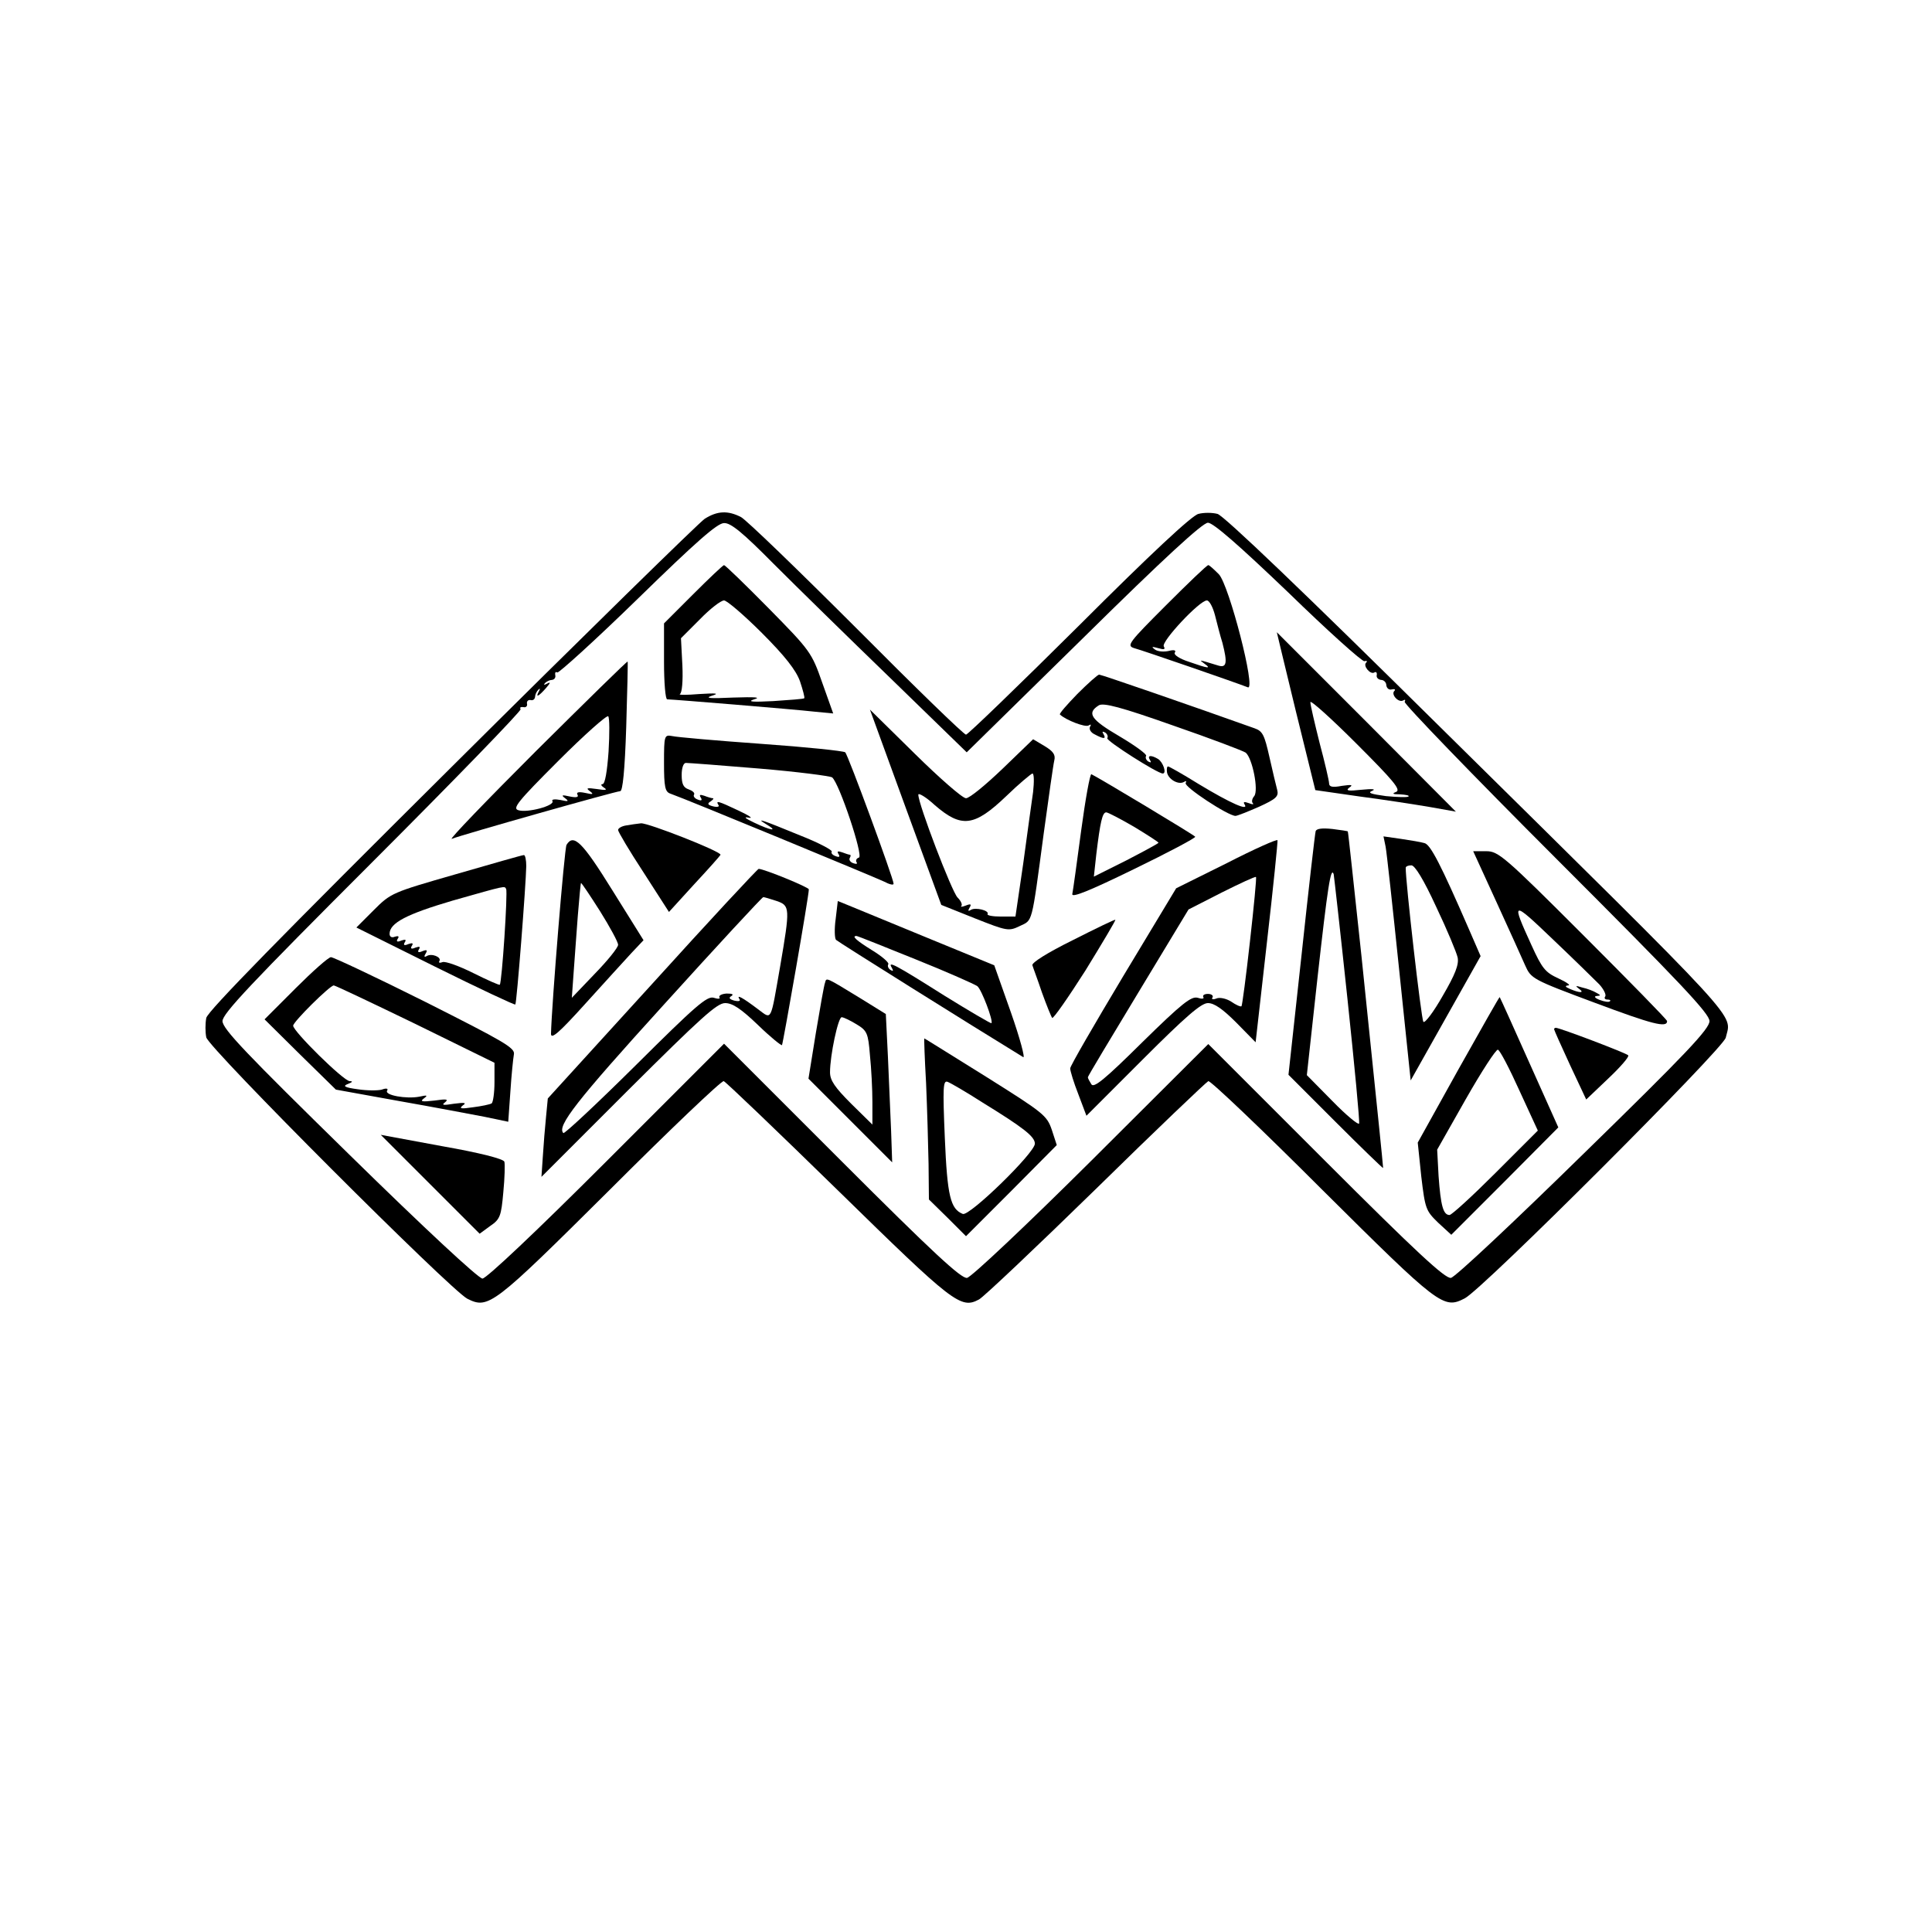 <?xml version="1.0" standalone="no"?>
<!DOCTYPE svg PUBLIC "-//W3C//DTD SVG 20010904//EN"
 "http://www.w3.org/TR/2001/REC-SVG-20010904/DTD/svg10.dtd">
<svg version="1.0" xmlns="http://www.w3.org/2000/svg"
 width="547pt" height="547pt" viewBox="0 0 547 547"
 preserveAspectRatio="xMidYMid meet">
<g transform="translate(0,547) scale(0.1,-0.1)"
fill="#000000" stroke="none">
<path d="M1995 4001 c-16 -11 -339 -327 -717 -703 -479 -476 -690 -691 -694
-710 -3 -16 -3 -40 0 -55 7 -31 690 -714 739 -740 60 -30 72 -21 404 309 171
171 316 309 322 307 6 -2 152 -142 324 -310 327 -320 347 -336 399 -308 13 7
162 148 331 313 169 166 313 303 318 305 6 2 151 -136 322 -307 333 -331 344
-339 404 -308 50 25 732 707 739 738 16 71 66 16 -807 878 -388 384 -615 601
-632 605 -15 4 -39 4 -54 0 -18 -4 -135 -113 -338 -316 -171 -170 -315 -309
-320 -309 -6 0 -145 135 -310 301 -165 165 -312 307 -327 315 -37 19 -67 18
-103 -5z m195 -127 c63 -63 212 -209 331 -324 l216 -210 331 325 c229 226 337
325 352 325 15 0 88 -64 227 -197 112 -109 210 -197 216 -195 7 2 9 0 5 -4
-10 -9 12 -35 23 -28 5 3 8 0 7 -7 -2 -7 4 -13 12 -14 8 0 15 -7 15 -15 1 -8
7 -14 15 -12 8 2 12 0 8 -4 -11 -10 12 -35 25 -27 5 3 7 2 4 -4 -3 -5 190
-205 429 -444 354 -354 434 -439 434 -460 0 -22 -65 -91 -356 -375 -196 -192
-365 -351 -376 -352 -16 -3 -99 74 -354 329 l-333 333 -331 -330 c-182 -181
-341 -331 -352 -332 -16 -3 -97 72 -355 330 l-333 333 -333 -333 c-199 -199
-340 -332 -351 -332 -11 0 -165 143 -377 351 -292 286 -359 356 -359 378 0 21
80 106 424 450 234 234 423 429 420 433 -3 5 0 7 8 6 7 -2 12 3 10 10 -1 6 3
11 10 10 7 -2 12 2 13 9 0 6 4 15 9 20 5 5 6 3 2 -4 -11 -20 -1 -15 20 9 12
14 14 18 4 13 -9 -5 -12 -5 -7 1 5 5 14 9 20 9 7 1 11 7 9 14 -1 7 1 10 6 7 4
-2 107 91 228 209 165 161 225 214 244 214 19 1 53 -27 140 -115z"/>
<path d="M1962 3787 l-82 -82 0 -108 c0 -61 4 -107 9 -107 14 0 356 -28 418
-35 l52 -5 -31 87 c-30 86 -34 91 -152 211 -66 67 -123 122 -126 122 -3 0 -42
-37 -88 -83z m195 -109 c66 -66 97 -106 108 -137 8 -24 14 -46 12 -48 -2 -2
-42 -5 -88 -8 -58 -3 -75 -2 -54 5 21 6 3 7 -60 5 -64 -3 -81 -2 -60 5 23 7
14 8 -35 5 -36 -3 -60 -3 -55 0 6 3 9 37 7 81 l-4 77 53 53 c29 30 60 54 69
54 8 0 57 -42 107 -92z"/>
<path d="M3301 3756 c-106 -106 -112 -114 -90 -121 23 -6 292 -99 322 -111 24
-9 -53 289 -82 320 -14 14 -27 26 -30 26 -4 0 -57 -51 -120 -114z m139 -28 c6
-24 15 -59 21 -78 15 -58 12 -72 -13 -64 -56 17 -54 17 -38 5 21 -15 11 -14
-43 5 -28 9 -44 20 -41 26 5 7 -2 9 -17 5 -13 -3 -31 -2 -39 4 -11 8 -9 9 9 4
17 -5 21 -4 16 5 -8 13 101 130 122 130 7 0 17 -19 23 -42z"/>
<path d="M3669 3456 l55 -223 125 -18 c69 -9 159 -23 200 -30 l73 -13 -253
254 c-140 140 -254 254 -254 254 0 0 24 -101 54 -224z m284 -228 c-13 -5 -10
-7 11 -7 16 -1 27 -3 24 -6 -3 -3 -32 -2 -64 1 -43 6 -53 9 -39 15 12 5 0 6
-30 3 -38 -4 -46 -3 -35 6 12 8 7 9 -21 5 -26 -5 -36 -3 -36 7 0 7 -12 59 -27
115 -14 56 -26 107 -26 115 0 7 59 -46 130 -117 105 -105 127 -131 113 -137z"/>
<path d="M1518 3344 c-141 -141 -248 -252 -239 -249 30 12 465 135 477 135 7
0 13 58 17 182 3 100 5 183 4 185 -2 1 -118 -113 -259 -253z m205 -2 c-4 -56
-10 -92 -17 -92 -6 0 -4 -5 4 -10 11 -7 5 -8 -20 -4 -28 4 -32 3 -20 -6 12 -9
9 -10 -13 -5 -19 4 -26 2 -22 -5 4 -7 -3 -9 -22 -5 -22 5 -25 4 -13 -5 12 -9
9 -10 -13 -5 -16 3 -26 2 -23 -3 8 -13 -71 -34 -96 -26 -18 5 -4 23 113 140
73 73 137 130 141 126 4 -4 4 -49 1 -100z"/>
<path d="M3050 3505 c-29 -30 -52 -56 -49 -58 17 -16 72 -37 81 -31 7 4 8 3 4
-4 -3 -6 2 -16 13 -21 26 -14 34 -14 25 1 -4 7 -3 8 5 4 6 -4 9 -11 6 -16 -4
-7 142 -100 157 -100 12 0 1 32 -13 41 -20 12 -32 11 -23 -3 4 -7 3 -8 -5 -4
-6 4 -9 11 -6 16 3 4 -31 29 -75 55 -82 48 -94 66 -59 88 13 8 63 -5 210 -57
107 -37 199 -72 206 -77 19 -16 37 -107 24 -123 -6 -7 -8 -16 -4 -20 4 -4 -1
-4 -11 0 -14 5 -17 4 -12 -4 12 -19 -39 3 -130 58 -45 28 -84 50 -87 50 -3 0
-4 -7 -3 -16 3 -20 32 -37 48 -28 6 4 8 3 5 -3 -6 -10 120 -93 141 -93 5 0 35
12 67 26 48 22 56 29 51 48 -3 11 -13 53 -22 93 -14 62 -19 73 -42 81 -179 64
-434 152 -440 152 -4 0 -32 -25 -62 -55z"/>
<path d="M2564 3184 l101 -276 95 -38 c91 -36 96 -37 127 -22 37 18 33 0 68
262 14 102 27 195 30 207 4 16 -3 26 -28 41 l-32 19 -86 -83 c-48 -46 -94 -84
-104 -84 -10 0 -75 57 -145 126 l-127 125 101 -277z m361 44 c-4 -29 -17 -120
-28 -203 l-22 -150 -42 0 c-22 0 -39 3 -37 7 6 10 -34 20 -47 12 -8 -5 -9 -3
-4 6 6 10 4 12 -11 6 -10 -4 -16 -4 -12 -1 3 4 -1 14 -11 24 -16 16 -111 264
-111 291 0 6 21 -6 46 -29 76 -66 112 -62 203 25 36 35 70 63 74 64 5 0 5 -24
2 -52z"/>
<path d="M1880 3310 c0 -68 3 -82 18 -87 46 -16 580 -237 605 -249 15 -8 27
-11 27 -6 0 14 -129 365 -137 372 -5 4 -111 15 -238 24 -126 9 -240 19 -252
22 -22 4 -23 2 -23 -76z m270 -16 c107 -9 200 -21 206 -25 20 -16 89 -222 76
-227 -7 -2 -10 -8 -7 -13 4 -5 -1 -6 -9 -3 -9 3 -13 10 -10 15 3 5 3 9 0 9 -2
0 -12 3 -22 7 -12 4 -15 3 -10 -5 5 -8 2 -10 -8 -6 -9 3 -14 9 -11 13 2 4 -37
25 -88 45 -112 46 -130 52 -97 32 35 -21 13 -18 -35 5 -25 12 -31 17 -15 14
14 -3 1 6 -29 20 -59 28 -65 29 -57 16 4 -5 -3 -7 -15 -4 -16 4 -17 8 -7 14 7
5 10 9 6 9 -3 0 -14 3 -24 7 -12 4 -15 3 -10 -5 5 -8 2 -10 -8 -6 -9 3 -14 10
-11 14 3 5 -4 11 -15 15 -15 5 -20 15 -20 41 0 20 5 34 12 34 7 0 101 -7 208
-16z"/>
<path d="M3061 3118 c-12 -90 -23 -170 -25 -179 -3 -12 47 8 174 70 97 47 176
89 174 92 -3 5 -273 167 -294 177 -4 1 -17 -71 -29 -160z m150 11 c38 -23 69
-43 69 -45 0 -2 -41 -24 -91 -50 l-92 -46 7 64 c11 90 17 118 28 118 5 0 41
-19 79 -41z"/>
<path d="M1773 3133 c-13 -2 -23 -8 -23 -13 0 -5 32 -59 72 -120 l72 -112 72
79 c40 43 73 80 74 83 0 10 -204 90 -225 89 -11 -1 -30 -4 -42 -6z"/>
<path d="M3725 3117 c-2 -7 -20 -164 -40 -351 l-37 -339 133 -133 c73 -73 134
-132 135 -131 0 1 -5 56 -12 122 -7 66 -29 280 -49 475 -21 195 -38 356 -39
356 0 1 -20 4 -44 7 -29 3 -44 1 -47 -6z m90 -475 c20 -189 35 -347 33 -353
-2 -5 -36 23 -76 64 l-72 73 30 274 c29 260 38 318 46 295 1 -5 19 -164 39
-353z"/>
<path d="M3473 3026 l-143 -71 -150 -249 c-82 -137 -150 -254 -150 -261 0 -7
10 -40 23 -73 l23 -61 159 159 c123 123 166 160 185 160 18 0 42 -17 80 -55
l55 -56 32 283 c18 156 31 286 30 289 -1 4 -66 -25 -144 -65z m66 -221 c-11
-99 -22 -182 -24 -184 -3 -2 -16 4 -29 13 -14 9 -33 13 -42 9 -10 -4 -15 -2
-11 3 3 5 -3 10 -13 10 -10 0 -16 -4 -13 -9 3 -5 -4 -6 -16 -2 -18 5 -44 -15
-157 -126 -107 -106 -137 -130 -144 -119 -5 8 -10 17 -10 20 0 3 65 111 143
240 l142 235 94 48 c52 26 95 46 97 44 2 -2 -6 -84 -17 -182z"/>
<path d="M3923 3073 c3 -15 20 -171 38 -345 l33 -317 99 176 99 176 -33 76
c-80 184 -109 240 -126 244 -10 3 -40 8 -67 12 l-49 7 6 -29z m143 -170 c31
-65 58 -130 61 -144 4 -20 -7 -48 -42 -108 -26 -46 -51 -79 -55 -74 -6 6 -51
401 -50 436 0 4 7 7 16 7 10 0 35 -41 70 -117z"/>
<path d="M1604 3078 c-6 -10 -42 -452 -44 -535 0 -17 24 4 97 85 53 59 112
123 131 144 l34 36 -88 141 c-85 137 -110 162 -130 129z m95 -188 c28 -45 51
-87 51 -95 0 -8 -30 -45 -66 -82 l-65 -68 5 70 c3 39 8 112 12 163 4 50 8 92
9 92 2 0 26 -36 54 -80z"/>
<path d="M4236 2918 c36 -79 73 -160 82 -181 17 -38 20 -40 197 -106 163 -61
205 -72 205 -52 0 4 -107 113 -238 244 -223 223 -240 237 -274 237 l-37 0 65
-142z m292 -235 c12 -13 20 -29 17 -34 -4 -5 -1 -9 6 -9 7 0 10 -2 7 -5 -3 -3
-16 -1 -29 4 -13 5 -17 10 -9 11 13 1 13 2 0 9 -8 5 -26 12 -40 15 -19 6 -21
5 -10 -3 18 -13 3 -13 -25 -1 -14 6 -15 9 -5 10 8 0 -4 9 -28 20 -37 17 -46
28 -76 94 -58 127 -56 128 60 17 60 -57 119 -115 132 -128z"/>
<path d="M1291 2995 c-181 -52 -184 -53 -233 -102 l-49 -49 223 -111 c123 -61
225 -109 227 -107 4 3 30 338 31 392 0 17 -3 32 -7 31 -5 0 -91 -25 -192 -54z
m142 -42 c5 -9 -12 -266 -18 -271 -1 -2 -35 13 -75 33 -40 20 -79 34 -87 31
-8 -3 -12 -2 -9 3 7 11 -22 23 -36 14 -7 -4 -8 -1 -3 7 6 10 4 12 -9 7 -11 -5
-15 -3 -10 5 5 8 2 9 -10 5 -11 -5 -15 -3 -10 5 5 8 2 9 -10 5 -11 -5 -15 -3
-10 5 5 8 2 9 -10 5 -11 -5 -15 -3 -10 5 5 7 2 9 -8 6 -9 -4 -15 0 -15 8 0 31
49 56 178 94 155 44 147 42 152 33z"/>
<path d="M1847 2685 l-296 -325 -5 -52 c-3 -29 -7 -79 -9 -111 l-4 -59 246
246 c206 205 251 246 274 246 21 0 45 -16 93 -62 35 -34 66 -59 68 -57 3 4 77
427 76 441 0 6 -127 58 -142 58 -3 0 -139 -146 -301 -325z m352 234 c38 -13
38 -20 10 -184 -28 -160 -23 -152 -62 -123 -45 34 -62 43 -54 30 5 -6 -1 -8
-14 -5 -14 4 -17 8 -8 13 7 5 2 7 -14 7 -14 -1 -23 -6 -20 -11 3 -4 -4 -5 -16
-1 -19 6 -52 -23 -221 -191 -110 -109 -202 -195 -205 -192 -19 19 36 90 284
363 152 168 279 305 282 305 3 0 20 -5 38 -11z"/>
<path d="M2366 2868 c-4 -28 -3 -55 1 -59 6 -6 386 -244 530 -332 6 -4 -9 53
-35 127 l-47 133 -190 78 c-104 43 -204 84 -221 91 l-32 13 -6 -51z m226 -114
c90 -36 168 -71 175 -76 12 -9 46 -99 40 -105 -2 -1 -62 34 -133 78 -141 89
-162 100 -149 79 5 -9 4 -11 -4 -6 -6 4 -9 11 -6 16 3 4 -17 22 -45 39 -45 28
-60 41 -45 41 3 0 78 -30 167 -66z"/>
<path d="M3037 2808 c-71 -35 -117 -64 -114 -71 2 -7 15 -41 27 -77 13 -36 26
-68 29 -72 3 -3 45 57 94 134 48 78 86 142 85 144 -2 1 -56 -25 -121 -58z"/>
<path d="M837 2672 l-88 -88 101 -100 101 -99 177 -32 c97 -17 207 -38 244
-45 l67 -14 6 85 c3 47 8 95 10 106 4 18 -30 37 -250 148 -140 70 -261 127
-268 127 -7 0 -52 -40 -100 -88z m339 -101 l224 -110 0 -55 c0 -30 -4 -57 -8
-60 -5 -3 -29 -8 -53 -11 -34 -5 -40 -4 -29 5 12 8 6 9 -25 5 -30 -5 -36 -4
-25 4 11 9 4 10 -30 5 -35 -4 -42 -3 -30 6 12 9 10 10 -13 5 -36 -7 -99 4 -91
17 4 6 -2 8 -15 3 -11 -3 -42 -3 -68 1 -37 5 -44 9 -28 15 13 5 15 8 5 8 -18
1 -160 141 -160 157 0 11 104 114 115 114 4 0 107 -49 231 -109z"/>
<path d="M2336 2688 c-3 -7 -14 -71 -26 -142 l-21 -130 119 -119 118 -118 -3
88 c-2 48 -6 143 -9 210 l-6 122 -71 44 c-100 61 -97 60 -101 45z m89 -118
c30 -18 33 -25 38 -87 4 -38 7 -97 7 -133 l0 -64 -60 59 c-46 46 -60 66 -60
89 0 48 23 156 33 156 5 0 24 -9 42 -20z"/>
<path d="M4129 2442 l-115 -207 10 -96 c11 -92 13 -97 48 -131 l37 -34 152
152 151 152 -82 183 c-45 101 -83 185 -84 186 -1 1 -53 -91 -117 -205z m173
-60 l52 -113 -120 -120 c-65 -65 -124 -119 -130 -119 -18 0 -25 27 -31 110
l-4 75 81 143 c45 79 86 142 91 140 6 -2 33 -54 61 -116z"/>
<path d="M4400 2556 c0 -2 20 -47 45 -101 l46 -98 62 59 c35 33 60 62 57 66
-4 6 -194 78 -205 78 -3 0 -5 -2 -5 -4z"/>
<path d="M2622 2403 c3 -71 6 -173 7 -228 l1 -101 53 -52 52 -52 129 129 128
129 -14 43 c-14 41 -23 48 -187 151 -95 59 -173 108 -174 108 -1 0 1 -57 5
-127z m159 -54 c117 -72 149 -97 149 -117 0 -26 -185 -206 -204 -199 -35 14
-44 50 -51 216 -6 143 -5 163 8 158 8 -3 53 -29 98 -58z"/>
<path d="M1218 2117 l140 -140 30 22 c28 19 31 28 37 95 4 41 5 80 3 87 -3 8
-69 25 -177 44 l-173 32 140 -140z"/>
</g>
</svg>
